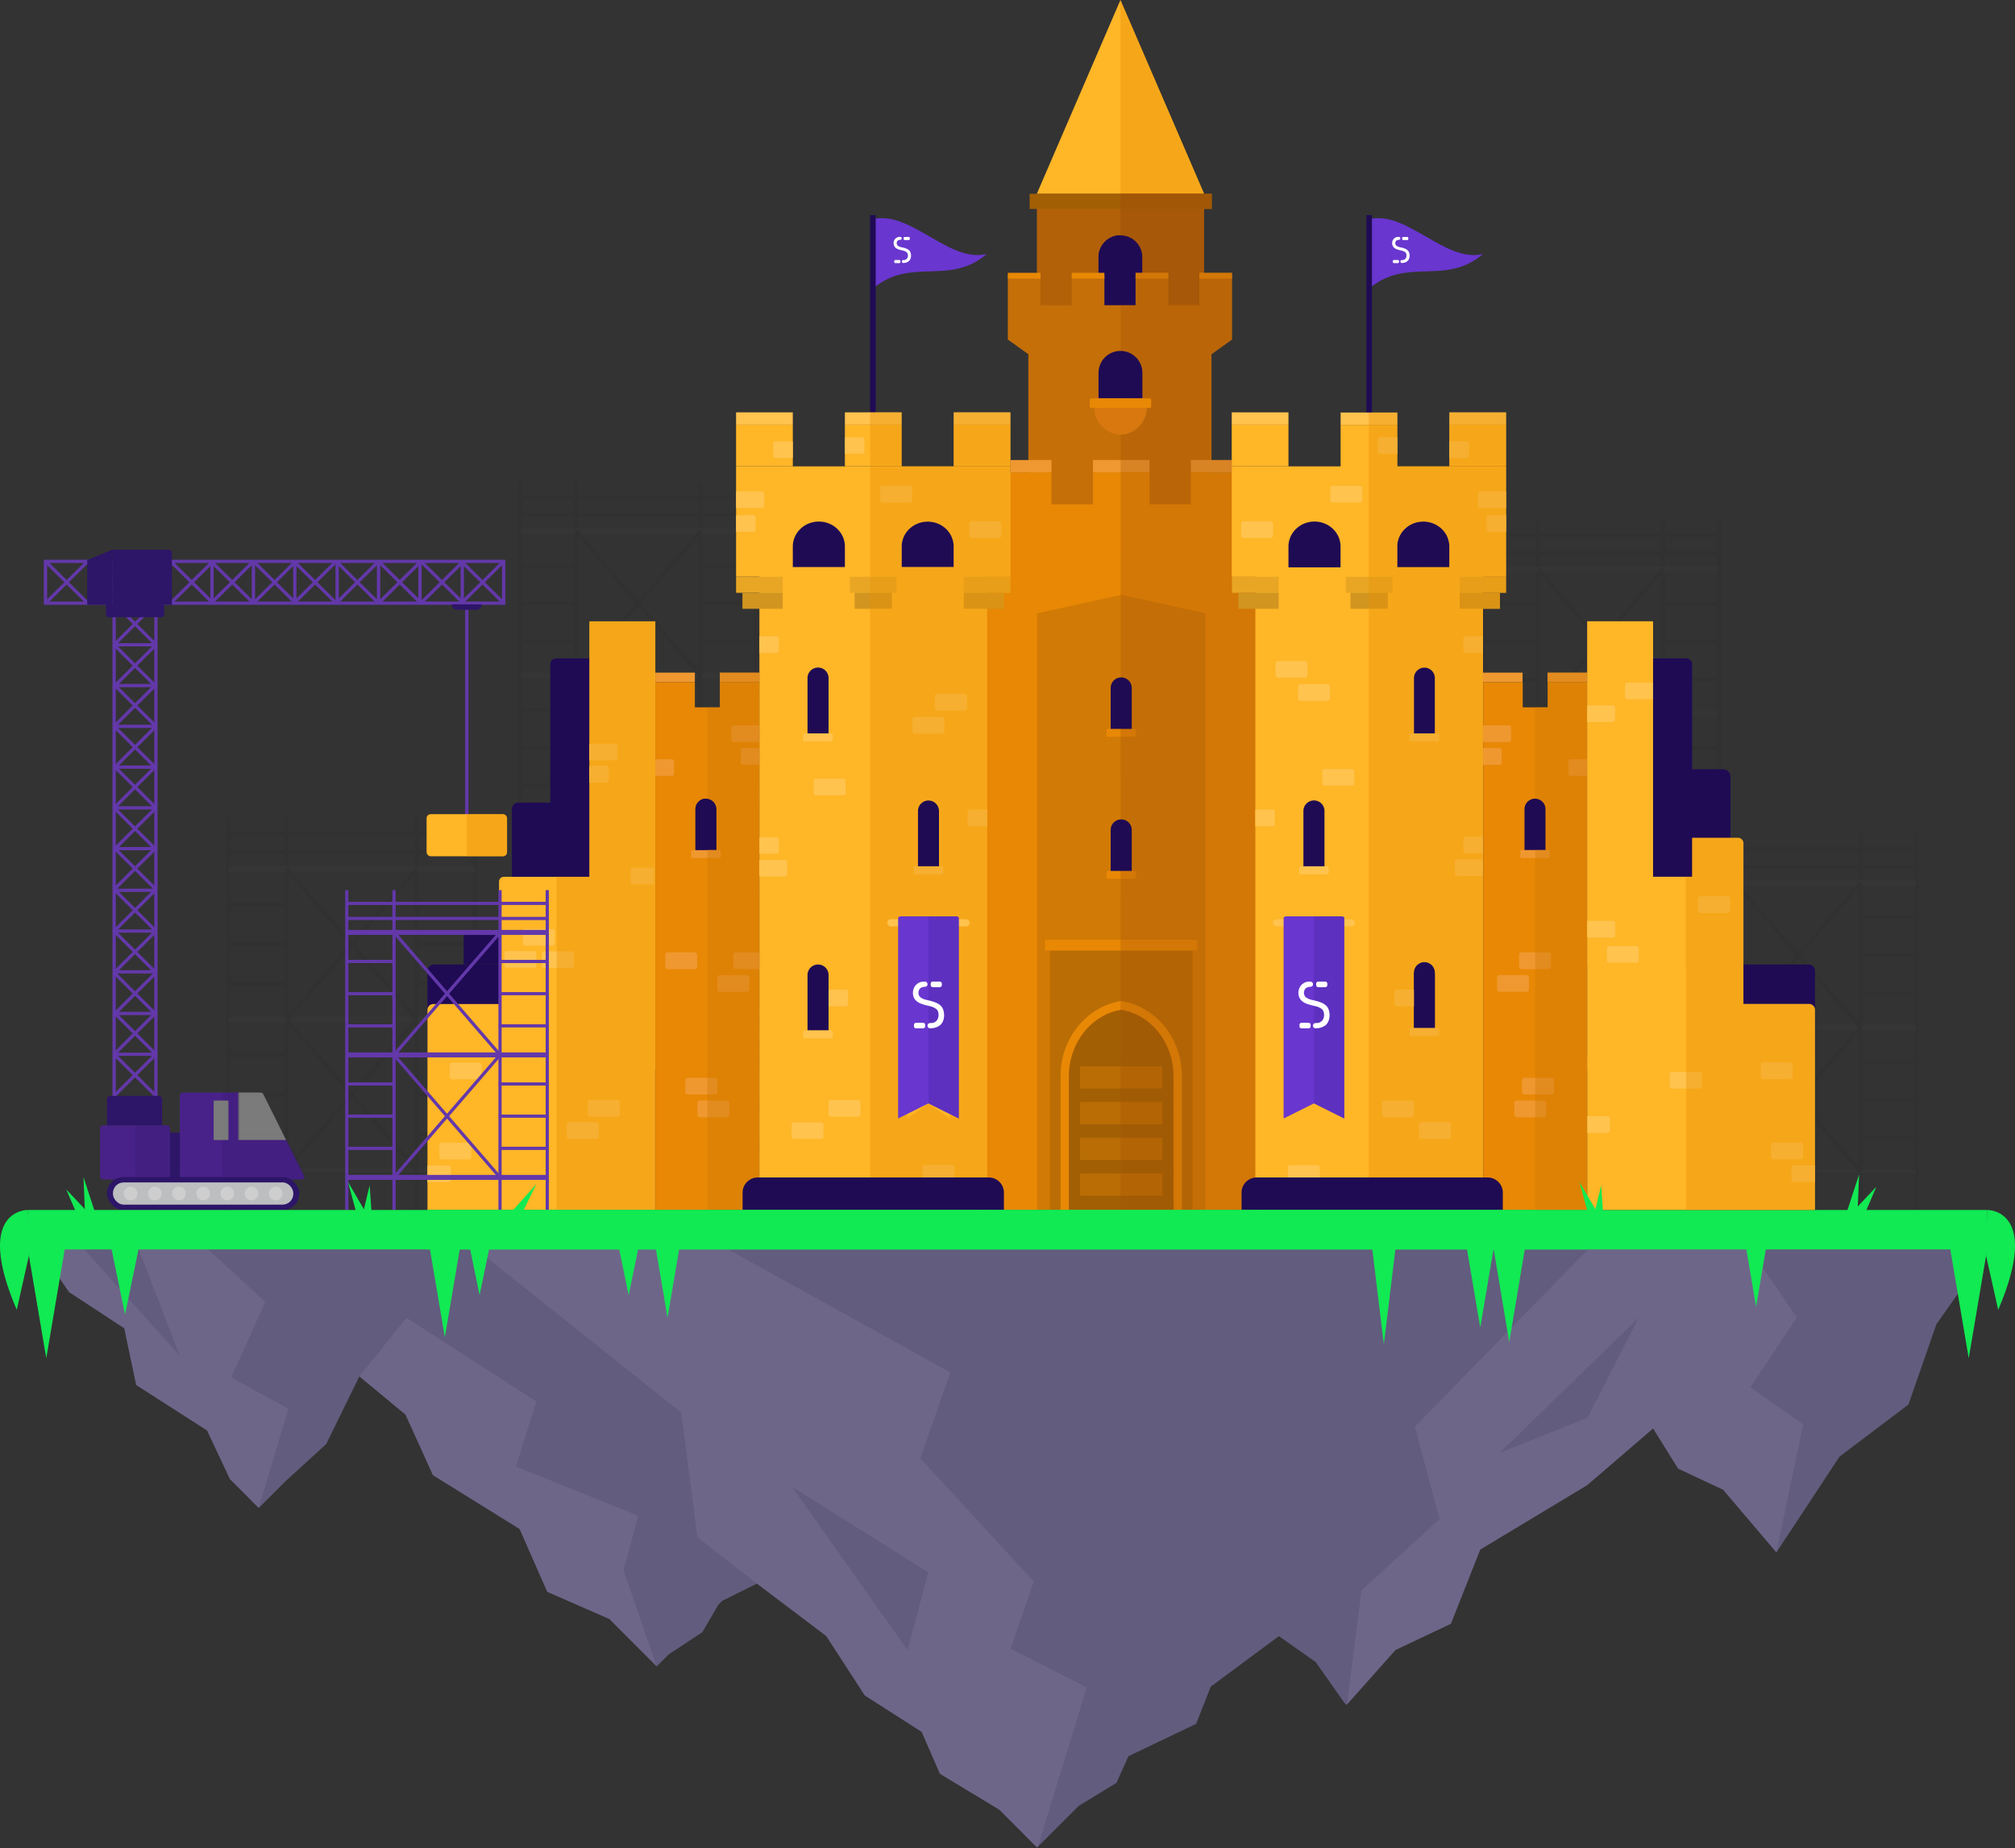<svg xmlns="http://www.w3.org/2000/svg" viewBox="0 0 1802.79 1653.53"><rect x="0" y="0" width="1802.79" height="1653.53" fill="#333333" stroke="none"/><defs><style>.cls-1{fill:#6e6689;}.cls-2{fill:#353354;}.cls-2,.cls-43{opacity:0.2;}.cls-3{fill:#b26100;}.cls-4{fill:#dd9a3a;}.cls-5{fill:#ffb627;}.cls-6{fill:#ea9206;}.cls-42,.cls-6{opacity:0.4;}.cls-7{fill:#b26109;}.cls-8{fill:#1f0b54;}.cls-23,.cls-9{fill:#a05307;}.cls-9{opacity:0.6;}.cls-10{fill:#a35f04;}.cls-11{fill:#11ea53;}.cls-12{opacity:0.15;}.cls-13,.cls-14,.cls-17,.cls-18,.cls-31,.cls-36,.cls-37{fill:none;}.cls-13,.cls-14,.cls-16,.cls-17,.cls-18,.cls-19{stroke:#252525;}.cls-13,.cls-14,.cls-16,.cls-17,.cls-18,.cls-19,.cls-31,.cls-36,.cls-37{stroke-miterlimit:10;}.cls-13{stroke-width:4.23px;}.cls-14{stroke-width:3.52px;}.cls-15,.cls-16,.cls-19{fill:#414141;}.cls-17{stroke-width:4.06px;}.cls-18{stroke-width:3.37px;}.cls-19{stroke-width:0.96px;}.cls-20{fill:#6936cf;}.cls-21{fill:#e88805;}.cls-22{fill:#c46f08;}.cls-23{opacity:0.3;}.cls-24,.cls-42{fill:#d17a05;}.cls-25{fill:#ffc34e;}.cls-26{fill:#ef9830;}.cls-27{fill:#e8a624;}.cls-28{fill:#d19520;}.cls-29{fill:#ba6d04;}.cls-30{fill:#d8780f;}.cls-31,.cls-36,.cls-37{stroke:#6338aa;}.cls-31{stroke-width:2.86px;}.cls-32{fill:#6338aa;}.cls-33{fill:#fff;}.cls-34,.cls-43{fill:#2d1568;}.cls-35{fill:#482289;}.cls-36{stroke-width:2.93px;}.cls-37{stroke-width:3px;}.cls-38{fill:#bcbec0;}.cls-39{fill:#cecece;}.cls-40{fill:#ccc;opacity:0.47;}.cls-41{fill:#522bb2;opacity:0.5;}</style></defs><title>Asset 23</title><g id="Layer_2" data-name="Layer 2"><g id="Layer_4" data-name="Layer 4"><polygon class="cls-1" points="1784.78 1110.85 1732.42 1184.87 1707.45 1256.7 1645.79 1303.29 1589.28 1389.02 1541.6 1332.92 1501.39 1314.11 1479 1278.17 1419.96 1328.94 1413.95 1110.85 1784.78 1110.85"/><polygon class="cls-1" points="1419.96 1089.7 1419.96 1328.93 1324.36 1386.5 1298.13 1452.9 1248.53 1476.36 1206.52 1523.58 1204.63 1525.48 1202.99 1523.84 1177.23 1487.18 1144.19 1463.93 1083.22 1509.15 1070.16 1542.44 1009.65 1571.33 998.79 1595.31 965.18 1615.81 927.85 1653.13 894.05 1619.24 840.93 1587.14 824.59 1549.6 773.71 1517.04 739.45 1464.27 738.59 1463.4 677.17 1416.96 646.33 1432.22 642.62 1435.92 628.33 1460.42 598.32 1480.22 587.5 1491.04 545.19 1448.63 489.63 1424.33 464.88 1368.12 387.32 1319.93 362.78 1265.77 321.5 1231.56 321.5 1231.56 291.77 1292.13 255.63 1325.12 233.85 1346.9 231.48 1349.28 205.71 1323.45 185.23 1279.93 121.83 1239.27 111.15 1188.52 61.78 1156.12 21.39 1097.13 14.14 1086.54 1314.26 1086.54 1314.03 1086.77 1419.96 1089.7"/><polygon class="cls-2" points="1314.65 1086.94 1314.42 1087.16 1420.35 1118.32 1265.88 1276.57 1287.96 1359.25 1218.13 1422.92 1205.02 1525.87 1203.38 1524.23 1177.62 1487.58 1144.58 1464.33 1083.61 1509.55 1070.55 1542.84 1010.04 1571.73 999.19 1595.7 965.57 1616.19 928.25 1653.53 972.31 1509.82 904.24 1475.21 924.9 1415.11 823.38 1304.79 850.26 1228.09 595.61 1086.94 907.31 1086.94 962.66 1086.94 1217.88 1086.94 1314.65 1086.94"/><polygon class="cls-2" points="677.17 1416.97 646.33 1432.22 642.62 1435.92 628.33 1460.42 598.32 1480.22 587.5 1491.05 557.86 1404.97 571.04 1356.28 461.61 1312.16 479.85 1254 363.69 1179.12 321.5 1231.55 321.5 1231.56 291.76 1292.13 255.63 1325.12 233.85 1346.9 231.47 1349.27 257.98 1260.46 206.88 1232.55 237.34 1164.96 152.13 1086.54 202.19 1095.43 322.18 1096.31 332.6 1086.54 335.94 1096.29 400.13 1097.05 609.51 1263.95 623.97 1375.54 677.17 1416.97"/><polygon class="cls-2" points="811.92 1476.44 708.58 1330.25 830.53 1406.9 811.92 1476.44"/><polygon class="cls-3" points="1152.77 1103.71 1149.77 1109.96 1143.99 1110.62 1152.77 1103.71"/><path class="cls-4" d="M185.23,1230"/><path class="cls-4" d="M157,1210.63"/><polyline class="cls-2" points="63.88 1105.12 160.92 1213.13 118.14 1102.39"/><path class="cls-2" d="M1466.23,1178.78c0,.24-124.5,121.16-124.5,121.16l78.62-31.41Z"/><polygon class="cls-2" points="1784.78 1110.85 1732.42 1184.87 1707.45 1256.7 1645.79 1303.29 1589.28 1389.02 1613.3 1274.55 1566.04 1241.24 1607.65 1178.78 1560.93 1110.85 1784.78 1110.85"/><polygon class="cls-5" points="1077.35 173.57 927.55 173.57 1002.45 0 1077.21 173.14 1077.35 173.57"/><polygon class="cls-6" points="1077.21 173.14 1002.45 173.14 1002.45 0 1077.21 173.14"/><rect class="cls-7" x="927.7" y="173.42" width="149.52" height="103.32"/><path class="cls-8" d="M1002.46,210.51h0a19.63,19.63,0,0,1,19.63,19.63v43.38a.74.74,0,0,1-.74.74H983.56a.74.74,0,0,1-.74-.74V230.14A19.63,19.63,0,0,1,1002.46,210.51Z"/><path class="cls-8" d="M1022.09,273.17v.35a.73.73,0,0,1-.73.73h-37.8a.73.73,0,0,1-.73-.73V230.14a19.63,19.63,0,0,1,19.62-19.63v62.66Z"/><path class="cls-9" d="M1084.11,173.42v13.52h-6.89v86.23h-55.13v-43a19.63,19.63,0,0,0-19.63-19.63h0V173.42Z"/><rect class="cls-10" x="921.21" y="173.42" width="162.9" height="13.52"/><rect class="cls-9" x="1002.45" y="173.42" width="81.66" height="13.52"/><path class="cls-11" d="M24.92,1082.64S-23.82,1081.43,15,1172l10.85-48.43Z"/><polygon class="cls-11" points="41.4 1102.39 24.77 1117.04 41.4 1215.35 58.03 1117.04 41.4 1102.39"/><polygon class="cls-11" points="398 1105.12 384.54 1116.98 398 1196.58 411.47 1116.98 398 1105.12"/><polygon class="cls-11" points="597.24 1105.12 586.34 1114.71 597.24 1179.12 608.13 1114.71 597.24 1105.12"/><polygon class="cls-11" points="111.88 1107.02 99.46 1116 111.88 1176.27 124.3 1116 111.88 1107.02"/><polygon class="cls-11" points="429.09 1110.85 420.47 1117.08 429.09 1158.89 437.7 1117.08 429.09 1110.85"/><polygon class="cls-11" points="562.46 1110.85 553.84 1117.08 562.46 1158.89 571.07 1117.08 562.46 1110.85"/><g class="cls-12"><line class="cls-13" x1="204.44" y1="731.03" x2="204.44" y2="1082.64"/><line class="cls-13" x1="256.37" y1="731.03" x2="256.37" y2="1082.64"/><line class="cls-13" x1="372.88" y1="731.03" x2="372.88" y2="1082.64"/><line class="cls-13" x1="424.81" y1="731.03" x2="424.81" y2="1082.64"/><line class="cls-14" x1="256.37" y1="809.45" x2="204.44" y2="809.45"/><path class="cls-14" d="M256.37,809.45"/><path class="cls-14" d="M372.32,809.45"/><line class="cls-14" x1="424.81" y1="809.45" x2="372.32" y2="809.45"/><line class="cls-14" x1="257.98" y1="880.23" x2="204.44" y2="880.23"/><line class="cls-14" x1="424.81" y1="880.23" x2="371.44" y2="880.23"/><line class="cls-14" x1="256.37" y1="844.84" x2="204.44" y2="844.84"/><path class="cls-14" d="M256.37,844.84"/><line class="cls-14" x1="424.81" y1="844.84" x2="372.32" y2="844.84"/><line class="cls-14" x1="257.39" y1="944.11" x2="204.44" y2="944.11"/><path class="cls-14" d="M257.39,944.11"/><path class="cls-14" d="M371.45,944.11"/><line class="cls-14" x1="424.81" y1="944.11" x2="371.45" y2="944.11"/><line class="cls-14" x1="257.98" y1="1014.9" x2="204.44" y2="1014.9"/><path class="cls-14" d="M258,1014.9"/><path class="cls-14" d="M372,1014.9"/><line class="cls-14" x1="424.81" y1="1014.9" x2="372.02" y2="1014.9"/><line class="cls-14" x1="257.39" y1="979.5" x2="204.44" y2="979.5"/><path class="cls-14" d="M257.39,979.5"/><path class="cls-14" d="M371.45,979.5"/><line class="cls-14" x1="424.81" y1="979.5" x2="371.45" y2="979.5"/><line class="cls-14" x1="424.81" y1="745.6" x2="204.44" y2="745.6"/><line class="cls-14" x1="424.81" y1="762.31" x2="204.44" y2="762.31"/><rect class="cls-15" x="204.44" y="774.77" width="220.36" height="5.48"/><rect class="cls-15" x="204.44" y="909.43" width="220.36" height="5.48"/><rect class="cls-16" x="204.44" y="1044.09" width="220.36" height="5.48"/><line class="cls-14" x1="256.37" y1="777.51" x2="372.88" y2="912.17"/><path class="cls-14" d="M372.88,912.17"/><path class="cls-14" d="M204.44,844.84"/><line class="cls-14" x1="372.88" y1="777.51" x2="256.37" y2="912.17"/><line class="cls-14" x1="256.37" y1="912.17" x2="372.88" y2="1046.83"/><line class="cls-14" x1="372.88" y1="912.17" x2="256.37" y2="1046.83"/></g><g class="cls-12"><line class="cls-17" x1="465.46" y1="430.9" x2="465.46" y2="767.82"/><line class="cls-17" x1="515.22" y1="430.9" x2="515.22" y2="767.82"/><line class="cls-17" x1="626.86" y1="430.9" x2="626.86" y2="767.82"/><line class="cls-17" x1="676.62" y1="430.9" x2="676.62" y2="767.82"/><line class="cls-18" x1="515.22" y1="506.04" x2="465.46" y2="506.04"/><path class="cls-18" d="M515.22,506"/><path class="cls-18" d="M626.32,506"/><line class="cls-18" x1="676.62" y1="506.04" x2="626.32" y2="506.04"/><line class="cls-18" x1="516.76" y1="573.87" x2="465.46" y2="573.87"/><line class="cls-18" x1="676.62" y1="573.87" x2="625.48" y2="573.87"/><line class="cls-18" x1="515.22" y1="539.96" x2="465.46" y2="539.96"/><path class="cls-18" d="M515.22,540"/><line class="cls-18" x1="676.62" y1="539.96" x2="626.32" y2="539.96"/><line class="cls-18" x1="516.2" y1="635.08" x2="465.46" y2="635.08"/><path class="cls-18" d="M516.2,635.08"/><path class="cls-18" d="M625.49,635.08"/><line class="cls-18" x1="676.62" y1="635.08" x2="625.49" y2="635.08"/><line class="cls-18" x1="516.76" y1="702.91" x2="465.46" y2="702.91"/><path class="cls-18" d="M516.76,702.91"/><path class="cls-18" d="M626,702.91"/><line class="cls-18" x1="676.62" y1="702.91" x2="626.03" y2="702.91"/><line class="cls-18" x1="516.2" y1="668.99" x2="465.46" y2="668.99"/><path class="cls-18" d="M516.2,669"/><path class="cls-18" d="M625.49,669"/><line class="cls-18" x1="676.62" y1="668.99" x2="625.49" y2="668.99"/><line class="cls-18" x1="676.62" y1="444.86" x2="465.46" y2="444.86"/><line class="cls-18" x1="676.62" y1="460.88" x2="465.46" y2="460.88"/><rect class="cls-15" x="465.46" y="472.81" width="211.16" height="5.25"/><rect class="cls-15" x="465.46" y="601.85" width="211.16" height="5.25"/><rect class="cls-19" x="465.46" y="730.89" width="211.16" height="5.25"/><line class="cls-18" x1="515.22" y1="475.44" x2="626.86" y2="604.48"/><path class="cls-18" d="M626.86,604.48"/><path class="cls-18" d="M465.46,540"/><line class="cls-18" x1="626.86" y1="475.44" x2="515.22" y2="604.48"/><line class="cls-18" x1="515.22" y1="604.48" x2="626.86" y2="733.51"/><line class="cls-18" x1="626.86" y1="604.48" x2="515.22" y2="733.51"/></g><g class="cls-12"><line class="cls-17" x1="1326.36" y1="465.1" x2="1326.36" y2="802.03"/><line class="cls-17" x1="1376.12" y1="465.1" x2="1376.12" y2="802.03"/><line class="cls-17" x1="1487.76" y1="465.1" x2="1487.76" y2="802.03"/><line class="cls-17" x1="1537.52" y1="465.1" x2="1537.52" y2="802.03"/><line class="cls-18" x1="1376.12" y1="540.25" x2="1326.36" y2="540.25"/><path class="cls-18" d="M1376.12,540.25"/><path class="cls-18" d="M1487.22,540.25"/><line class="cls-18" x1="1537.52" y1="540.25" x2="1487.22" y2="540.25"/><line class="cls-18" x1="1377.66" y1="608.08" x2="1326.36" y2="608.08"/><line class="cls-18" x1="1537.52" y1="608.08" x2="1486.39" y2="608.08"/><line class="cls-18" x1="1376.12" y1="574.16" x2="1326.36" y2="574.16"/><path class="cls-18" d="M1376.12,574.16"/><line class="cls-18" x1="1537.52" y1="574.16" x2="1487.22" y2="574.16"/><line class="cls-18" x1="1377.1" y1="669.28" x2="1326.36" y2="669.28"/><path class="cls-18" d="M1377.1,669.28"/><path class="cls-18" d="M1486.39,669.28"/><line class="cls-18" x1="1537.52" y1="669.28" x2="1486.39" y2="669.28"/><line class="cls-18" x1="1377.66" y1="737.11" x2="1326.36" y2="737.11"/><path class="cls-18" d="M1377.66,737.11"/><path class="cls-18" d="M1486.93,737.11"/><line class="cls-18" x1="1537.52" y1="737.11" x2="1486.93" y2="737.11"/><line class="cls-18" x1="1377.1" y1="703.2" x2="1326.36" y2="703.2"/><path class="cls-18" d="M1377.1,703.2"/><path class="cls-18" d="M1486.39,703.2"/><line class="cls-18" x1="1537.52" y1="703.2" x2="1486.39" y2="703.2"/><line class="cls-18" x1="1537.52" y1="479.06" x2="1326.36" y2="479.06"/><line class="cls-18" x1="1537.52" y1="495.08" x2="1326.36" y2="495.08"/><rect class="cls-15" x="1326.36" y="507.02" width="211.16" height="5.25"/><rect class="cls-15" x="1326.36" y="636.05" width="211.16" height="5.25"/><rect class="cls-19" x="1326.36" y="765.09" width="211.16" height="5.25"/><line class="cls-18" x1="1376.12" y1="509.64" x2="1487.76" y2="638.68"/><path class="cls-18" d="M1487.76,638.68"/><path class="cls-18" d="M1326.36,574.16"/><line class="cls-18" x1="1487.76" y1="509.64" x2="1376.12" y2="638.68"/><line class="cls-18" x1="1376.12" y1="638.68" x2="1487.76" y2="767.72"/><line class="cls-18" x1="1487.76" y1="638.68" x2="1376.12" y2="767.72"/></g><g class="cls-12"><line class="cls-17" x1="1503.23" y1="745.71" x2="1503.23" y2="1082.64"/><line class="cls-17" x1="1552.99" y1="745.71" x2="1552.99" y2="1082.64"/><line class="cls-17" x1="1664.62" y1="745.71" x2="1664.62" y2="1082.64"/><line class="cls-17" x1="1714.38" y1="745.71" x2="1714.38" y2="1082.64"/><line class="cls-18" x1="1552.99" y1="820.86" x2="1503.23" y2="820.86"/><path class="cls-18" d="M1553,820.86"/><path class="cls-18" d="M1664.09,820.86"/><line class="cls-18" x1="1714.38" y1="820.86" x2="1664.09" y2="820.86"/><line class="cls-18" x1="1554.52" y1="888.69" x2="1503.23" y2="888.69"/><line class="cls-18" x1="1714.38" y1="888.69" x2="1663.25" y2="888.69"/><line class="cls-18" x1="1552.99" y1="854.77" x2="1503.23" y2="854.77"/><path class="cls-18" d="M1553,854.77"/><line class="cls-18" x1="1714.38" y1="854.77" x2="1664.09" y2="854.77"/><line class="cls-18" x1="1553.96" y1="949.89" x2="1503.23" y2="949.89"/><path class="cls-18" d="M1554,949.89"/><path class="cls-18" d="M1663.25,949.89"/><line class="cls-18" x1="1714.38" y1="949.89" x2="1663.25" y2="949.89"/><line class="cls-18" x1="1554.52" y1="1017.72" x2="1503.23" y2="1017.72"/><path class="cls-18" d="M1554.52,1017.72"/><path class="cls-18" d="M1663.8,1017.72"/><line class="cls-18" x1="1714.38" y1="1017.72" x2="1663.8" y2="1017.72"/><line class="cls-18" x1="1553.96" y1="983.81" x2="1503.23" y2="983.81"/><path class="cls-18" d="M1554,983.81"/><path class="cls-18" d="M1663.25,983.81"/><line class="cls-18" x1="1714.38" y1="983.81" x2="1663.25" y2="983.81"/><line class="cls-18" x1="1714.38" y1="759.67" x2="1503.23" y2="759.67"/><line class="cls-18" x1="1714.38" y1="775.69" x2="1503.23" y2="775.69"/><rect class="cls-15" x="1503.23" y="787.63" width="211.16" height="5.25"/><rect class="cls-15" x="1503.23" y="916.66" width="211.16" height="5.25"/><rect class="cls-19" x="1503.23" y="1045.7" width="211.16" height="5.25"/><line class="cls-18" x1="1552.99" y1="790.26" x2="1664.62" y2="919.29"/><path class="cls-18" d="M1664.62,919.29"/><path class="cls-18" d="M1503.23,854.77"/><line class="cls-18" x1="1664.62" y1="790.26" x2="1552.99" y2="919.29"/><line class="cls-18" x1="1552.99" y1="919.29" x2="1664.62" y2="1048.33"/><line class="cls-18" x1="1664.62" y1="919.29" x2="1552.99" y2="1048.33"/></g><path class="cls-8" d="M388.19,863h198a0,0,0,0,1,0,0v82.42a0,0,0,0,1,0,0H382.44a0,0,0,0,1,0,0V868.75A5.75,5.75,0,0,1,388.19,863Z"/><path class="cls-8" d="M420.57,833.56H498a0,0,0,0,1,0,0V863a0,0,0,0,1,0,0H414.82a0,0,0,0,1,0,0V839.32A5.75,5.75,0,0,1,420.57,833.56Z"/><path class="cls-8" d="M463.78,718.14h88.06a0,0,0,0,1,0,0v98.25a0,0,0,0,1,0,0H458a0,0,0,0,1,0,0V723.89A5.75,5.75,0,0,1,463.78,718.14Z"/><path class="cls-8" d="M497.45,589.12h59.21a0,0,0,0,1,0,0V728.5a0,0,0,0,1,0,0H492.34a0,0,0,0,1,0,0V594.24A5.11,5.11,0,0,1,497.45,589.12Z"/><path class="cls-20" d="M1224.77,196.15q0,15.56,0,31.11t0,31.11c34-29,68.05-2.07,102.08-31.11C1292.82,235.56,1258.79,187.85,1224.77,196.15Z"/><rect class="cls-8" x="1222.46" y="192.47" width="5" height="239.67"/><path class="cls-20" d="M780.77,196.15q0,15.56,0,31.11t0,31.11c34-29,68.05-2.07,102.08-31.11C848.82,235.56,814.8,187.85,780.77,196.15Z"/><rect class="cls-8" x="778.46" y="192.47" width="5" height="243.64"/><polygon class="cls-21" points="679.43 610.34 679.43 1082.64 586.3 1082.64 586.3 610.34 621.69 610.34 621.69 632.9 644.04 632.9 644.04 610.34 679.43 610.34"/><path class="cls-5" d="M586.3,555.95V956.9h-.15v125.74H382.44v-179a5.27,5.27,0,0,1,5.27-5.28h58.76V788.91a4.38,4.38,0,0,1,4.38-4.38h76.47V556.73a.78.78,0,0,1,.78-.78Z"/><polygon class="cls-22" points="1102.24 246.68 1102.24 303.81 1083.88 316.96 1083.88 494.88 920.04 494.88 920.04 316.96 901.68 303.81 901.68 246.68 930.9 246.68 930.9 273.12 958.87 273.12 958.87 246.68 988.09 246.68 988.09 273.12 1015.98 273.12 1015.98 246.68 1045.2 246.68 1045.2 273.12 1073.02 273.12 1073.02 246.68 1102.24 246.68"/><rect class="cls-21" x="1073.02" y="244.1" width="29.22" height="5.15"/><rect class="cls-21" x="1015.98" y="244.1" width="29.22" height="5.15"/><polygon class="cls-23" points="1102.24 244.1 1102.24 303.81 1083.88 316.96 1083.88 460.31 1002.66 460.31 1002.66 273.12 1015.98 273.12 1015.98 244.1 1045.2 244.1 1045.2 273.12 1073.02 273.12 1073.02 244.1 1102.24 244.1"/><polygon class="cls-21" points="1132.88 451.32 1132.88 1082.64 872.04 1082.64 872.04 451.32 890.18 451.32 890.18 422.63 940.74 422.63 940.74 451.32 977.85 451.32 977.85 422.63 1028.41 422.63 1028.41 451.32 1065.52 451.32 1065.52 422.63 1116.08 422.63 1116.08 451.32 1132.88 451.32"/><polygon class="cls-24" points="1078.33 1082.64 927.94 1082.64 927.94 548.82 1003.13 532.22 1078.33 548.82 1078.33 1082.64"/><rect class="cls-5" x="679.43" y="454.46" width="203.71" height="628.18"/><rect class="cls-5" x="658.56" y="379.95" width="50.76" height="37.33"/><rect class="cls-25" x="658.56" y="368.95" width="50.76" height="11"/><rect class="cls-25" x="755.91" y="368.95" width="50.76" height="11"/><rect class="cls-25" x="853.26" y="368.95" width="50.76" height="11"/><rect class="cls-26" x="904.02" y="411.62" width="36.72" height="11"/><rect class="cls-26" x="977.85" y="411.62" width="50.56" height="11"/><rect class="cls-26" x="1065.52" y="411.62" width="36.72" height="11"/><rect class="cls-5" x="755.91" y="379.95" width="50.76" height="37.33"/><rect class="cls-5" x="853.26" y="379.95" width="50.76" height="37.33"/><rect class="cls-8" x="679.43" y="466.09" width="203.72" height="41.28"/><path class="cls-5" d="M904,417.29v98.84H853.26V489a21.84,21.84,0,0,0-6.82-15.79A23.75,23.75,0,0,0,830,466.71c-12.86,0-23.29,10-23.29,22.33v27.09H755.91V489c0-12.33-10.43-22.33-23.3-22.33s-23.29,10-23.29,22.33v27.09H658.56V417.29Z"/><rect class="cls-27" x="760.41" y="516.13" width="41.75" height="14.3"/><rect class="cls-27" x="862.27" y="516.13" width="41.75" height="14.3"/><rect class="cls-28" x="862.27" y="530.43" width="36.06" height="14.29"/><rect class="cls-29" x="939.35" y="850.49" width="127.56" height="232.14"/><path class="cls-21" d="M1057.43,1082.64H948.83V963c0-33.76,23.11-62.41,54.3-67.34h0c31.19,4.93,54.3,33.59,54.3,67.34Z"/><path class="cls-10" d="M1050,1082.64H956.29V963.16c0-29.89,19.93-55.26,46.84-59.62h0c26.91,4.36,46.84,29.74,46.84,59.62Z"/><rect class="cls-21" x="934.91" y="840.8" width="136.39" height="9.69"/><rect class="cls-27" x="658.56" y="516.13" width="41.75" height="14.3"/><rect class="cls-28" x="664.24" y="530.43" width="36.06" height="14.3"/><path class="cls-5" d="M1123.11,454.46v628.18h203.72V454.46Zm127,52.91V489c0-12.33,10.43-22.33,23.29-22.33a23.77,23.77,0,0,1,16.48,6.54,21.84,21.84,0,0,1,6.82,15.79v18.33Z"/><rect class="cls-25" x="1102.01" y="368.95" width="50.76" height="11"/><rect class="cls-25" x="1199.42" y="369.12" width="50.76" height="11"/><rect class="cls-21" x="989.93" y="779.24" width="26.41" height="7.08" rx="1" ry="1"/><rect class="cls-25" x="1296.71" y="368.95" width="50.76" height="11"/><path class="cls-8" d="M1326.83,466.1v41.27h-30.12V489a21.84,21.84,0,0,0-6.82-15.79,23.77,23.77,0,0,0-16.48-6.54c-12.86,0-23.29,10-23.29,22.33v18.33h-127V466.1Z"/><rect class="cls-21" x="989.93" y="652.19" width="26.41" height="7.08" rx="1" ry="1"/><rect class="cls-29" x="966.32" y="1049.98" width="73.62" height="19.88"/><rect class="cls-29" x="966.32" y="1018.03" width="73.62" height="19.88"/><rect class="cls-29" x="966.28" y="986.03" width="73.62" height="19.88"/><rect class="cls-29" x="966.28" y="954.08" width="73.62" height="19.88"/><path class="cls-8" d="M1326.83,466.1v41.27h-30.12V489a21.84,21.84,0,0,0-6.82-15.79,23.77,23.77,0,0,0-16.48-6.54c-12.86,0-23.29,10-23.29,22.33v18.33h-127V466.1Z"/><path class="cls-8" d="M1326.83,466.1v41.27h-30.12V489a21.84,21.84,0,0,0-6.82-15.79,23.77,23.77,0,0,0-16.48-6.54c-12.86,0-23.29,10-23.29,22.33v18.33h-127V466.1Z"/><polygon class="cls-23" points="1123.11 451.32 1123.11 1082.64 1002.46 1082.64 1002.66 411.62 1028.41 411.62 1028.41 451.32 1065.52 451.32 1065.52 411.62 1116.08 411.62 1116.08 451.32 1123.11 451.32"/><path class="cls-8" d="M1326.83,466.1v41.27h-30.12V489a21.84,21.84,0,0,0-6.82-15.79,23.77,23.77,0,0,0-16.48-6.54c-12.86,0-23.29,10-23.29,22.33v18.33h-127V466.1Z"/><rect class="cls-8" x="1125.6" y="466.09" width="203.72" height="41.28"/><rect class="cls-5" x="1102.01" y="379.95" width="50.76" height="37.33"/><rect class="cls-5" x="1296.71" y="379.96" width="50.76" height="37.33"/><path class="cls-5" d="M1347.47,417.29v98.84h-50.76V489a21.84,21.84,0,0,0-6.82-15.79,23.77,23.77,0,0,0-16.48-6.54c-12.86,0-23.29,10-23.29,22.33v27.09h-50.76V489c0-12.33-10.43-22.33-23.3-22.33s-23.29,10-23.29,22.33v27.09H1102V417.29h97.42V380.13h50.76v37.16Z"/><rect class="cls-27" x="1204.1" y="516.13" width="41.75" height="14.3"/><rect class="cls-28" x="1208.31" y="530.43" width="33.34" height="14.3"/><rect class="cls-28" x="764.62" y="530.43" width="33.34" height="14.3"/><rect class="cls-27" x="1305.96" y="516.13" width="41.51" height="14.3"/><rect class="cls-28" x="1305.96" y="530.43" width="36.06" height="14.3"/><path class="cls-30" d="M1026.05,365c0,12-10.56,23.92-23.59,23.92S978.87,377,978.87,365"/><rect class="cls-27" x="1102.24" y="516.13" width="41.75" height="14.3"/><rect class="cls-28" x="1107.93" y="530.43" width="36.06" height="14.3"/><path class="cls-8" d="M1002.46,314h0a19.63,19.63,0,0,1,19.63,19.63v22.78a0,0,0,0,1,0,0H982.83a0,0,0,0,1,0,0V333.67A19.63,19.63,0,0,1,1002.46,314Z"/><rect class="cls-21" x="975" y="356.44" width="54.93" height="8.58" rx="1.32" ry="1.32"/><rect class="cls-26" x="644.04" y="601.85" width="35.39" height="8.49"/><rect class="cls-26" x="586.3" y="601.85" width="35.39" height="8.49"/><path class="cls-25" d="M552.4,984.24H528a2.11,2.11,0,0,0-2.11,2.11v10.71a2.11,2.11,0,0,0,2.11,2.11H552.4a2.11,2.11,0,0,0,2.11-2.11V986.34A2.11,2.11,0,0,0,552.4,984.24Z"/><path class="cls-25" d="M419.53,1022.46H395.17a2.11,2.11,0,0,0-2.11,2.11v10.71a2.11,2.11,0,0,0,2.11,2.11h24.37a2.11,2.11,0,0,0,2.11-2.11v-10.71A2.11,2.11,0,0,0,419.53,1022.46Z"/><path class="cls-25" d="M428.83,950.78H404.46a2.11,2.11,0,0,0-2.11,2.11v10.71a2.11,2.11,0,0,0,2.11,2.11h24.37a2.11,2.11,0,0,0,2.11-2.11V952.88A2.11,2.11,0,0,0,428.83,950.78Z"/><path class="cls-25" d="M533.56,1004.12H509.19a2.11,2.11,0,0,0-2.11,2.11v10.71a2.11,2.11,0,0,0,2.11,2.11h24.37a2.11,2.11,0,0,0,2.11-2.11v-10.71A2.11,2.11,0,0,0,533.56,1004.12Z"/><path class="cls-25" d="M494.38,831.14H470a2.11,2.11,0,0,0-2.11,2.11V844a2.11,2.11,0,0,0,2.11,2.11h24.37a2.11,2.11,0,0,0,2.11-2.11V833.25A2.11,2.11,0,0,0,494.38,831.14Z"/><path class="cls-25" d="M511.4,851.22H487a2.11,2.11,0,0,0-2.11,2.11V864a2.11,2.11,0,0,0,2.11,2.11H511.4a2.11,2.11,0,0,0,2.11-2.11V853.33A2.11,2.11,0,0,0,511.4,851.22Z"/><path class="cls-25" d="M477.74,851H453.37a2.11,2.11,0,0,0-2.11,2.11v10.71a2.11,2.11,0,0,0,2.11,2.11h24.37a2.11,2.11,0,0,0,2.11-2.11V853.13A2.11,2.11,0,0,0,477.74,851Z"/><path class="cls-25" d="M384.54,1043h18.92a0,0,0,0,1,0,0v14.92a0,0,0,0,1,0,0H384.54a2.11,2.11,0,0,1-2.11-2.11v-10.71A2.11,2.11,0,0,1,384.54,1043Z" transform="translate(785.9 2100.82) rotate(180)"/><path class="cls-25" d="M566.33,776.38h18.92a0,0,0,0,1,0,0V791.3a0,0,0,0,1,0,0H566.33a2.11,2.11,0,0,1-2.11-2.11V778.49A2.11,2.11,0,0,1,566.33,776.38Z"/><line class="cls-31" x1="310.27" y1="796.46" x2="310.27" y2="1082.63"/><line class="cls-31" x1="352.54" y1="796.46" x2="352.54" y2="1082.63"/><line class="cls-31" x1="447.36" y1="796.46" x2="447.36" y2="1082.63"/><line class="cls-31" x1="489.63" y1="796.46" x2="489.63" y2="1082.63"/><line class="cls-31" x1="352.54" y1="860.29" x2="310.27" y2="860.29"/><path class="cls-31" d="M352.54,860.29"/><path class="cls-31" d="M446.91,860.29"/><line class="cls-31" x1="489.63" y1="860.29" x2="446.91" y2="860.29"/><line class="cls-31" x1="353.85" y1="917.9" x2="310.27" y2="917.9"/><line class="cls-31" x1="489.63" y1="917.9" x2="446.2" y2="917.9"/><line class="cls-31" x1="352.54" y1="889.09" x2="310.27" y2="889.09"/><path class="cls-31" d="M352.54,889.09"/><line class="cls-31" x1="489.63" y1="889.09" x2="446.91" y2="889.09"/><line class="cls-31" x1="353.37" y1="969.89" x2="310.27" y2="969.89"/><path class="cls-31" d="M353.37,969.89"/><path class="cls-31" d="M446.2,969.89"/><line class="cls-31" x1="489.63" y1="969.89" x2="446.2" y2="969.89"/><line class="cls-31" x1="353.85" y1="1027.5" x2="310.27" y2="1027.5"/><path class="cls-31" d="M353.85,1027.5"/><path class="cls-31" d="M446.66,1027.5"/><line class="cls-31" x1="489.63" y1="1027.5" x2="446.66" y2="1027.5"/><line class="cls-31" x1="353.37" y1="998.69" x2="310.27" y2="998.69"/><path class="cls-31" d="M353.37,998.69"/><path class="cls-31" d="M446.2,998.69"/><line class="cls-31" x1="489.63" y1="998.69" x2="446.2" y2="998.69"/><line class="cls-31" x1="489.63" y1="808.32" x2="310.27" y2="808.32"/><line class="cls-31" x1="489.8" y1="821.8" x2="310.45" y2="821.8"/><rect class="cls-32" x="310.27" y="832.06" width="179.35" height="4.46"/><rect class="cls-32" x="310.27" y="941.66" width="179.35" height="4.46"/><rect class="cls-32" x="310.27" y="1051.26" width="179.35" height="4.46"/><line class="cls-31" x1="352.54" y1="834.29" x2="447.36" y2="943.89"/><line class="cls-31" x1="447.36" y1="834.29" x2="352.54" y2="943.89"/><line class="cls-31" x1="447.36" y1="943.89" x2="352.54" y2="1053.49"/><line class="cls-31" x1="352.54" y1="943.89" x2="447.36" y2="1053.49"/><path class="cls-8" d="M731.89,597.31h0a9.42,9.42,0,0,1,9.42,9.42v49.55a0,0,0,0,1,0,0H722.47a0,0,0,0,1,0,0V606.73A9.42,9.42,0,0,1,731.89,597.31Z"/><path class="cls-8" d="M830.68,716.2h0a9.42,9.42,0,0,1,9.42,9.42v49.55a0,0,0,0,1,0,0H821.27a0,0,0,0,1,0,0V725.62A9.42,9.42,0,0,1,830.68,716.2Z"/><path class="cls-8" d="M731.89,863h0a9.42,9.42,0,0,1,9.42,9.42V922a0,0,0,0,1,0,0H722.47a0,0,0,0,1,0,0V872.41A9.42,9.42,0,0,1,731.89,863Z"/><path class="cls-8" d="M1274.37,597.31h0a9.42,9.42,0,0,1,9.42,9.42v49.55a0,0,0,0,1,0,0H1265a0,0,0,0,1,0,0V606.73a9.42,9.42,0,0,1,9.42-9.42Z"/><path class="cls-8" d="M1003.13,606.13h0a9.42,9.42,0,0,1,9.42,9.42v36.64a0,0,0,0,1,0,0H993.71a0,0,0,0,1,0,0V615.55A9.42,9.42,0,0,1,1003.13,606.13Z"/><path class="cls-8" d="M631.63,714.6h0A9.42,9.42,0,0,1,641,724v36.64a0,0,0,0,1,0,0H622.21a0,0,0,0,1,0,0V724A9.42,9.42,0,0,1,631.63,714.6Z"/><path class="cls-8" d="M632.87,714.69v46H622.21V724a9.42,9.42,0,0,1,9.42-9.42A8.41,8.41,0,0,1,632.87,714.69Z"/><path class="cls-8" d="M1003.13,733.18h0a9.42,9.42,0,0,1,9.42,9.42v36.64a0,0,0,0,1,0,0H993.71a0,0,0,0,1,0,0V742.6A9.42,9.42,0,0,1,1003.13,733.18Z"/><path class="cls-8" d="M1175.57,716.2h0a9.42,9.42,0,0,1,9.42,9.42v49.55a0,0,0,0,1,0,0h-18.84a0,0,0,0,1,0,0V725.62A9.42,9.42,0,0,1,1175.57,716.2Z"/><path class="cls-8" d="M1274.37,860.84h0a9.42,9.42,0,0,1,9.42,9.42v49.55a0,0,0,0,1,0,0H1265a0,0,0,0,1,0,0V870.26A9.42,9.42,0,0,1,1274.37,860.84Z"/><rect class="cls-25" x="1138.81" y="822.47" width="73.53" height="6.43" rx="3.11" ry="3.11"/><path class="cls-8" d="M1274.37,863h0a9.42,9.42,0,0,1,9.42,9.42V922a0,0,0,0,1,0,0H1265a0,0,0,0,1,0,0V872.41A9.42,9.42,0,0,1,1274.37,863Z"/><path class="cls-25" d="M1154.32,1042.4h24.37a2.11,2.11,0,0,1,2.11,2.11v10.71a2.11,2.11,0,0,1-2.11,2.11h-24.37a2.11,2.11,0,0,1-2.11-2.11V1044.5A2.11,2.11,0,0,1,1154.32,1042.4Z"/><polygon class="cls-21" points="1420.1 610.34 1420.1 1082.64 1326.97 1082.64 1326.97 610.34 1362.36 610.34 1362.36 632.9 1384.7 632.9 1384.7 610.34 1420.1 610.34"/><rect class="cls-26" x="1326.83" y="601.85" width="35.39" height="8.49" transform="translate(2689.05 1212.18) rotate(-180)"/><rect class="cls-26" x="1384.56" y="601.85" width="35.39" height="8.49" transform="translate(2804.52 1212.18) rotate(-180)"/><path class="cls-8" d="M1364,714.6h18.84a0,0,0,0,1,0,0v36.64a9.42,9.42,0,0,1-9.42,9.42h0a9.42,9.42,0,0,1-9.42-9.42V714.6a0,0,0,0,1,0,0Z" transform="translate(2746.79 1475.26) rotate(-180)"/><path class="cls-26" d="M1405.31,679.34H1420a0,0,0,0,1,0,0v14.92a0,0,0,0,1,0,0h-14.65a2.11,2.11,0,0,1-2.11-2.11V681.45A2.11,2.11,0,0,1,1405.31,679.34Z"/><path class="cls-26" d="M1328.94,669.4h14.65a0,0,0,0,1,0,0v14.92a0,0,0,0,1,0,0h-14.65a2.11,2.11,0,0,1-2.11-2.11V671.5A2.11,2.11,0,0,1,1328.94,669.4Z" transform="translate(2670.42 1353.72) rotate(-180)"/><path class="cls-26" d="M1328.94,649h23a0,0,0,0,1,0,0V664a0,0,0,0,1,0,0h-23a2.11,2.11,0,0,1-2.11-2.11V651.14a2.11,2.11,0,0,1,2.11-2.11Z" transform="translate(2678.79 1312.98) rotate(-180)"/><path class="cls-26" d="M1341.49,872.51h24.37a2.11,2.11,0,0,1,2.11,2.11v10.71a2.11,2.11,0,0,1-2.11,2.11h-24.37a2.11,2.11,0,0,1-2.11-2.11V874.62A2.11,2.11,0,0,1,1341.49,872.51Z"/><path class="cls-26" d="M1361.23,852.14h24.37a2.11,2.11,0,0,1,2.11,2.11V865a2.11,2.11,0,0,1-2.11,2.11h-24.37a2.11,2.11,0,0,1-2.11-2.11V854.25A2.11,2.11,0,0,1,1361.23,852.14Z"/><path class="cls-26" d="M1356.9,984.73h24.37a2.11,2.11,0,0,1,2.11,2.11v10.71a2.11,2.11,0,0,1-2.11,2.11H1356.9a2.11,2.11,0,0,1-2.11-2.11V986.83A2.11,2.11,0,0,1,1356.9,984.73Z"/><path class="cls-26" d="M1363.86,964.36h24.37a2.11,2.11,0,0,1,2.11,2.11v10.71a2.11,2.11,0,0,1-2.11,2.11h-24.37a2.11,2.11,0,0,1-2.11-2.11V966.46A2.11,2.11,0,0,1,1363.86,964.36Z"/><rect class="cls-26" x="1360.19" y="760.66" width="26.41" height="7.08" rx="1" ry="1" transform="translate(2746.79 1528.39) rotate(-180)"/><path class="cls-25" d="M851.73,1042.4H827.36a2.11,2.11,0,0,0-2.11,2.11v10.71a2.11,2.11,0,0,0,2.11,2.11h24.37a2.11,2.11,0,0,0,2.11-2.11V1044.5A2.11,2.11,0,0,0,851.73,1042.4Z"/><path class="cls-26" d="M658.19,852.14h21.24a0,0,0,0,1,0,0v14.92a0,0,0,0,1,0,0H658.19a2.11,2.11,0,0,1-2.11-2.11V854.25A2.11,2.11,0,0,1,658.19,852.14Z"/><path class="cls-26" d="M588.41,679.34h14.65a0,0,0,0,1,0,0v14.92a0,0,0,0,1,0,0H588.41a2.11,2.11,0,0,1-2.11-2.11V681.45A2.11,2.11,0,0,1,588.41,679.34Z" transform="translate(1189.36 1373.6) rotate(-180)"/><path class="cls-26" d="M664.78,669.4h14.65a0,0,0,0,1,0,0v14.92a0,0,0,0,1,0,0H664.78a2.11,2.11,0,0,1-2.11-2.11V671.5A2.11,2.11,0,0,1,664.78,669.4Z"/><path class="cls-26" d="M656.4,649h23a0,0,0,0,1,0,0V664a0,0,0,0,1,0,0h-23a2.11,2.11,0,0,1-2.11-2.11V651.14A2.11,2.11,0,0,1,656.4,649Z"/><path class="cls-25" d="M681.36,769.37h23a0,0,0,0,1,0,0v14.92a0,0,0,0,1,0,0h-23a2.11,2.11,0,0,1-2.11-2.11V771.48a2.11,2.11,0,0,1,2.11-2.11Z" transform="translate(1383.63 1553.66) rotate(180)"/><path class="cls-25" d="M529.28,665.38h23a0,0,0,0,1,0,0V680.3a0,0,0,0,1,0,0h-23a2.11,2.11,0,0,1-2.11-2.11V667.49A2.11,2.11,0,0,1,529.28,665.38Z" transform="translate(1079.47 1345.69) rotate(-180)"/><path class="cls-25" d="M660.66,439.6h23a0,0,0,0,1,0,0v14.92a0,0,0,0,1,0,0h-23a2.11,2.11,0,0,1-2.11-2.11V441.7A2.11,2.11,0,0,1,660.66,439.6Z" transform="translate(1342.25 894.12) rotate(180)"/><path class="cls-25" d="M681.54,749h15.39a0,0,0,0,1,0,0v14.92a0,0,0,0,1,0,0H681.54a2.11,2.11,0,0,1-2.11-2.11V751.11A2.11,2.11,0,0,1,681.54,749Z" transform="translate(1376.36 1512.93) rotate(180)"/><path class="cls-25" d="M529.28,685.26h15.39a0,0,0,0,1,0,0v14.92a0,0,0,0,1,0,0H529.28a2.11,2.11,0,0,1-2.11-2.11V687.37A2.11,2.11,0,0,1,529.28,685.26Z" transform="translate(1071.84 1385.45) rotate(180)"/><path class="cls-25" d="M660.66,460.95h15.39a0,0,0,0,1,0,0v14.92a0,0,0,0,1,0,0H660.66a2.11,2.11,0,0,1-2.11-2.11V463.06A2.11,2.11,0,0,1,660.66,460.95Z" transform="translate(1334.61 936.82) rotate(180)"/><path class="cls-25" d="M681.54,569.32h15.39a0,0,0,0,1,0,0v14.92a0,0,0,0,1,0,0H681.54a2.11,2.11,0,0,1-2.11-2.11V571.42A2.11,2.11,0,0,1,681.54,569.32Z" transform="translate(1376.36 1153.55) rotate(180)"/><path class="cls-25" d="M743.41,885.47h15.39a0,0,0,0,1,0,0v14.92a0,0,0,0,1,0,0H743.41a2.11,2.11,0,0,1-2.11-2.11V887.58A2.11,2.11,0,0,1,743.41,885.47Z" transform="translate(1500.12 1785.86) rotate(180)"/><path class="cls-25" d="M867.75,724.38h15.39a0,0,0,0,1,0,0V739.3a0,0,0,0,1,0,0H867.75a2.11,2.11,0,0,1-2.11-2.11V726.49A2.11,2.11,0,0,1,867.75,724.38Z"/><path class="cls-25" d="M693.92,394.91h15.39a0,0,0,0,1,0,0v14.92a0,0,0,0,1,0,0H693.92a2.11,2.11,0,0,1-2.11-2.11V397A2.11,2.11,0,0,1,693.92,394.91Z"/><path class="cls-25" d="M758,391.16h15.39a0,0,0,0,1,0,0v14.92a0,0,0,0,1,0,0H758a2.11,2.11,0,0,1-2.11-2.11V393.27A2.11,2.11,0,0,1,758,391.16Z" transform="translate(1529.31 797.24) rotate(180)"/><path class="cls-26" d="M668.26,872.51H643.89a2.11,2.11,0,0,0-2.11,2.11v10.71a2.11,2.11,0,0,0,2.11,2.11h24.37a2.11,2.11,0,0,0,2.11-2.11V874.62A2.11,2.11,0,0,0,668.26,872.51Z"/><path class="cls-26" d="M621.69,852.14H597.33a2.11,2.11,0,0,0-2.11,2.11V865a2.11,2.11,0,0,0,2.11,2.11h24.37A2.11,2.11,0,0,0,623.8,865V854.25A2.11,2.11,0,0,0,621.69,852.14Z"/><path class="cls-25" d="M767.78,984.24H743.41a2.11,2.11,0,0,0-2.11,2.11v10.71a2.11,2.11,0,0,0,2.11,2.11h24.37a2.11,2.11,0,0,0,2.11-2.11V986.34A2.11,2.11,0,0,0,767.78,984.24Z"/><path class="cls-25" d="M863,620.85H838.62a2.11,2.11,0,0,0-2.11,2.11v10.71a2.11,2.11,0,0,0,2.11,2.11H863a2.11,2.11,0,0,0,2.11-2.11V623A2.11,2.11,0,0,0,863,620.85Z"/><path class="cls-25" d="M814,434.73H789.68a2.11,2.11,0,0,0-2.11,2.11v10.71a2.11,2.11,0,0,0,2.11,2.11H814a2.11,2.11,0,0,0,2.11-2.11V436.84A2.11,2.11,0,0,0,814,434.73Z"/><path class="cls-25" d="M893.76,466.4H869.39a2.11,2.11,0,0,0-2.11,2.11v10.71a2.11,2.11,0,0,0,2.11,2.11h24.37a2.11,2.11,0,0,0,2.11-2.11V468.5A2.11,2.11,0,0,0,893.76,466.4Z"/><path class="cls-25" d="M842.87,641.57H818.5a2.11,2.11,0,0,0-2.11,2.11v10.71a2.11,2.11,0,0,0,2.11,2.11h24.37a2.11,2.11,0,0,0,2.11-2.11V643.68A2.11,2.11,0,0,0,842.87,641.57Z"/><path class="cls-25" d="M754.48,696.73H730.11a2.11,2.11,0,0,0-2.11,2.11v10.71a2.11,2.11,0,0,0,2.11,2.11h24.37a2.11,2.11,0,0,0,2.11-2.11V698.84A2.11,2.11,0,0,0,754.48,696.73Z"/><path class="cls-25" d="M734.65,1004.12H710.29a2.11,2.11,0,0,0-2.11,2.11v10.71a2.11,2.11,0,0,0,2.11,2.11h24.37a2.11,2.11,0,0,0,2.11-2.11v-10.71A2.11,2.11,0,0,0,734.65,1004.12Z"/><path class="cls-25" d="M1303.8,768.92h23a0,0,0,0,1,0,0v14.92a0,0,0,0,1,0,0h-23a2.11,2.11,0,0,1-2.11-2.11V771A2.11,2.11,0,0,1,1303.8,768.92Z"/><path class="cls-25" d="M1324.44,439.6h23a0,0,0,0,1,0,0v14.92a0,0,0,0,1,0,0h-23a2.11,2.11,0,0,1-2.11-2.11V441.7A2.11,2.11,0,0,1,1324.44,439.6Z"/><path class="cls-25" d="M1311.44,748.56h15.39a0,0,0,0,1,0,0v14.92a0,0,0,0,1,0,0h-15.39a2.11,2.11,0,0,1-2.11-2.11V750.66A2.11,2.11,0,0,1,1311.44,748.56Z"/><path class="cls-25" d="M1332.07,460.95h15.39a0,0,0,0,1,0,0v14.92a0,0,0,0,1,0,0h-15.39a2.11,2.11,0,0,1-2.11-2.11V463.06a2.11,2.11,0,0,1,2.11-2.11Z"/><path class="cls-25" d="M1311.44,569.32h15.39a0,0,0,0,1,0,0v14.92a0,0,0,0,1,0,0h-15.39a2.11,2.11,0,0,1-2.11-2.11V571.42A2.11,2.11,0,0,1,1311.44,569.32Z"/><path class="cls-25" d="M1249.56,885.47H1265a0,0,0,0,1,0,0v14.92a0,0,0,0,1,0,0h-15.39a2.11,2.11,0,0,1-2.11-2.11V887.58A2.11,2.11,0,0,1,1249.56,885.47Z"/><path class="cls-25" d="M1125.22,724.38h15.39a0,0,0,0,1,0,0V739.3a0,0,0,0,1,0,0h-15.39a2.11,2.11,0,0,1-2.11-2.11V726.49A2.11,2.11,0,0,1,1125.22,724.38Z" transform="translate(2263.73 1463.69) rotate(-180)"/><path class="cls-25" d="M1298.81,394.91h15.39a0,0,0,0,1,0,0v14.92a0,0,0,0,1,0,0h-15.39a2.11,2.11,0,0,1-2.11-2.11V397A2.11,2.11,0,0,1,1298.81,394.91Z" transform="translate(2610.91 804.73) rotate(-180)"/><path class="cls-25" d="M1234.79,391.16h15.39a0,0,0,0,1,0,0v14.92a0,0,0,0,1,0,0h-15.39a2.11,2.11,0,0,1-2.11-2.11V393.27a2.11,2.11,0,0,1,2.11-2.11Z"/><path class="cls-25" d="M1238.53,984.69h24.37a2.11,2.11,0,0,1,2.11,2.11V997.5a2.11,2.11,0,0,1-2.11,2.11h-24.37a2.11,2.11,0,0,1-2.11-2.11V986.79A2.11,2.11,0,0,1,1238.53,984.69Z"/><path class="cls-25" d="M1143.32,591.43h24.37a2.11,2.11,0,0,1,2.11,2.11v10.71a2.11,2.11,0,0,1-2.11,2.11h-24.37a2.11,2.11,0,0,1-2.11-2.11V593.54A2.11,2.11,0,0,1,1143.32,591.43Z"/><path class="cls-25" d="M1192.26,434.73h24.37a2.11,2.11,0,0,1,2.11,2.11v10.71a2.11,2.11,0,0,1-2.11,2.11h-24.37a2.11,2.11,0,0,1-2.11-2.11V436.84A2.11,2.11,0,0,1,1192.26,434.73Z"/><path class="cls-25" d="M1112.55,466.4h24.37a2.11,2.11,0,0,1,2.11,2.11v10.71a2.11,2.11,0,0,1-2.11,2.11h-24.37a2.11,2.11,0,0,1-2.11-2.11V468.5A2.11,2.11,0,0,1,1112.55,466.4Z"/><path class="cls-25" d="M1163.44,612.15h24.37a2.11,2.11,0,0,1,2.11,2.11V625a2.11,2.11,0,0,1-2.11,2.11h-24.37a2.11,2.11,0,0,1-2.11-2.11V614.26A2.11,2.11,0,0,1,1163.44,612.15Z"/><path class="cls-25" d="M1185.12,688.08h24.37a2.11,2.11,0,0,1,2.11,2.11v10.71a2.11,2.11,0,0,1-2.11,2.11h-24.37a2.11,2.11,0,0,1-2.11-2.11V690.18A2.11,2.11,0,0,1,1185.12,688.08Z"/><path class="cls-25" d="M1271.65,1004.12H1296a2.11,2.11,0,0,1,2.11,2.11v10.71A2.11,2.11,0,0,1,1296,1019h-24.37a2.11,2.11,0,0,1-2.11-2.11v-10.71A2.11,2.11,0,0,1,1271.65,1004.12Z"/><path class="cls-26" d="M650.44,984.73H626.07a2.11,2.11,0,0,0-2.11,2.11v10.71a2.11,2.11,0,0,0,2.11,2.11h24.37a2.11,2.11,0,0,0,2.11-2.11V986.83A2.11,2.11,0,0,0,650.44,984.73Z"/><path class="cls-26" d="M639.68,964.36H615.31a2.11,2.11,0,0,0-2.11,2.11v10.71a2.11,2.11,0,0,0,2.11,2.11h24.37a2.11,2.11,0,0,0,2.11-2.11V966.46A2.11,2.11,0,0,0,639.68,964.36Z"/><rect class="cls-26" x="618.43" y="760.66" width="26.41" height="7.08" rx="1" ry="1"/><rect class="cls-25" x="718.68" y="656.28" width="26.41" height="7.08" rx="1" ry="1"/><rect class="cls-25" x="1261.17" y="656.28" width="26.41" height="7.08" rx="1" ry="1"/><rect class="cls-25" x="1162.37" y="775.17" width="26.41" height="7.08" rx="1" ry="1"/><rect class="cls-25" x="1261.17" y="919.81" width="26.41" height="7.08" rx="1" ry="1"/><rect class="cls-25" x="817.48" y="775.17" width="26.41" height="7.08" rx="1" ry="1"/><rect class="cls-25" x="718.68" y="921.97" width="26.41" height="7.08" rx="1" ry="1"/><path class="cls-20" d="M1202.71,1000.78l-27.14-13.52-27.14,13.52V821.39c0-.8,1.08-1.46,2.41-1.46h49.45c1.33,0,2.41.65,2.41,1.46Z"/><path class="cls-33" d="M1255.5,214.79a1,1,0,0,1-1-1.06v-.68a1,1,0,0,1,1-1.06H1259a1,1,0,0,1,1,1.06v.68a1,1,0,0,1-1,1.06Z"/><path class="cls-33" d="M1247.13,235.42a1,1,0,0,1-1-1.06v-.68a1,1,0,0,1,1-1.06h3.52a1,1,0,0,1,1,1.06v.68a1,1,0,0,1-1,1.06Z"/><path class="cls-33" d="M1255.74,222c-.66-.21-1.34-.4-2-.54a10.55,10.55,0,0,1-3.94-1.31,2.67,2.67,0,0,1-1.37-1.81,3.37,3.37,0,0,1,.51-2.68,2.59,2.59,0,0,1,.3-.33,3.55,3.55,0,0,1,1.27-.62,9,9,0,0,1,1.11-.13,1.29,1.29,0,0,0,1.16-1.68,1.42,1.42,0,0,0-1.46-.94l-.73,0c-.14,0-.49,0-.63.07a6,6,0,0,0-.76.19,5.58,5.58,0,0,0-2.85,2.33,5.82,5.82,0,0,0,.47,6.63c1.78,2,4.73,2.41,7.18,3.07a8.32,8.32,0,0,1,3.19,1.38,3.29,3.29,0,0,1,1.1,2.18,5,5,0,0,1-.4,3,3.43,3.43,0,0,1-1.18,1.28,5.13,5.13,0,0,1-.63.36,3.63,3.63,0,0,1-1.09.24l-.3,0-.55,0a1.31,1.31,0,1,0,.17,2.62l.93-.06a7.07,7.07,0,0,0,4.36-2c1.7-1.89,1.89-4.89,1.11-7.23S1257.94,222.74,1255.74,222Z"/><path class="cls-33" d="M809.43,214.79a1,1,0,0,1-1-1.06v-.68a1,1,0,0,1,1-1.06H813a1,1,0,0,1,1,1.06v.68a1,1,0,0,1-1,1.06Z"/><path class="cls-33" d="M801.07,235.42a1,1,0,0,1-1-1.06v-.68a1,1,0,0,1,1-1.06h3.52a1,1,0,0,1,1,1.06v.68a1,1,0,0,1-1,1.06Z"/><path class="cls-33" d="M809.68,222c-.66-.21-1.34-.4-2-.54a10.55,10.55,0,0,1-3.94-1.31,2.67,2.67,0,0,1-1.37-1.81,3.37,3.37,0,0,1,.51-2.68,2.59,2.59,0,0,1,.3-.33,3.55,3.55,0,0,1,1.27-.62,9,9,0,0,1,1.11-.13,1.29,1.29,0,0,0,1.16-1.68,1.42,1.42,0,0,0-1.46-.94l-.73,0c-.14,0-.49,0-.63.07a6,6,0,0,0-.76.19,5.58,5.58,0,0,0-2.85,2.33,5.82,5.82,0,0,0,.47,6.63c1.78,2,4.73,2.41,7.18,3.07a8.32,8.32,0,0,1,3.19,1.38,3.29,3.29,0,0,1,1.1,2.18,5,5,0,0,1-.4,3,3.43,3.43,0,0,1-1.18,1.28,5.13,5.13,0,0,1-.63.36,3.63,3.63,0,0,1-1.09.24l-.3,0-.55,0a1.31,1.31,0,1,0,.17,2.62l.93-.06a7.07,7.07,0,0,0,4.36-2c1.7-1.89,1.89-4.89,1.11-7.23S811.87,222.74,809.68,222Z"/><rect class="cls-34" x="151.26" y="1013.42" width="10.42" height="42.02"/><path class="cls-35" d="M152.13,1009.94v42.45a3,3,0,0,1-.11.8,3,3,0,0,1-2.94,2.25H92.54a3,3,0,0,1-3-3.05v-42.45a3.06,3.06,0,0,1,3-3.06h56.54A3.06,3.06,0,0,1,152.13,1009.94Z"/><path class="cls-35" d="M271.8,1051.84,256,1020.05H213.12V977.56H163.89a2.78,2.78,0,0,0-3,2.54v72.8a2.78,2.78,0,0,0,3,2.54H269.11C271.27,1055.44,272.71,1053.52,271.8,1051.84Zm-67.46-31.78H191.16V984.72h13.18Z"/><rect class="cls-36" x="-125.44" y="730.08" width="492.5" height="37.4" transform="translate(869.59 627.97) rotate(90)"/><rect class="cls-36" x="40.69" y="502.28" width="409.95" height="37.4"/><line class="cls-37" x1="417.65" y1="541.85" x2="417.65" y2="733.42"/><path class="cls-34" d="M426.13,545.63h-17a4.87,4.87,0,0,1-4.87-4.87v0H431v0A4.87,4.87,0,0,1,426.13,545.63Z"/><rect class="cls-5" x="381.66" y="728.49" width="71.99" height="37.65" rx="3.64" ry="3.64"/><rect class="cls-34" x="95.71" y="1053.19" width="172.06" height="29.45" rx="14.72" ry="14.72"/><rect class="cls-38" x="101.03" y="1057.96" width="161.41" height="19.92" rx="9.67" ry="9.67"/><line class="cls-36" x1="102.11" y1="980.58" x2="139.51" y2="943.31"/><line class="cls-36" x1="139.51" y1="980.58" x2="102.11" y2="943.31"/><line class="cls-36" x1="102.11" y1="943.31" x2="139.51" y2="906.04"/><line class="cls-36" x1="139.51" y1="943.31" x2="102.11" y2="906.04"/><line class="cls-36" x1="102.11" y1="907.62" x2="139.51" y2="870.35"/><line class="cls-36" x1="139.51" y1="907.62" x2="102.11" y2="870.35"/><line class="cls-36" x1="102.11" y1="870.35" x2="139.51" y2="833.08"/><line class="cls-36" x1="139.51" y1="870.35" x2="102.11" y2="833.08"/><line class="cls-36" x1="102.11" y1="833.08" x2="139.51" y2="795.82"/><line class="cls-36" x1="139.51" y1="833.08" x2="102.11" y2="795.82"/><line class="cls-36" x1="102.11" y1="795.82" x2="139.51" y2="758.55"/><line class="cls-36" x1="139.51" y1="795.82" x2="102.11" y2="758.55"/><line class="cls-36" x1="102.11" y1="760.13" x2="139.51" y2="722.86"/><line class="cls-36" x1="139.51" y1="760.13" x2="102.11" y2="722.86"/><line class="cls-36" x1="102.11" y1="722.86" x2="139.51" y2="685.59"/><line class="cls-36" x1="139.51" y1="722.86" x2="102.11" y2="685.59"/><line class="cls-36" x1="102.11" y1="687.17" x2="139.51" y2="649.9"/><line class="cls-36" x1="139.51" y1="687.17" x2="102.11" y2="649.9"/><line class="cls-36" x1="102.11" y1="649.9" x2="139.51" y2="612.63"/><line class="cls-36" x1="139.51" y1="649.9" x2="102.11" y2="612.63"/><line class="cls-36" x1="102.11" y1="614.21" x2="139.51" y2="576.94"/><line class="cls-36" x1="139.51" y1="614.21" x2="102.11" y2="576.94"/><line class="cls-36" x1="102.11" y1="576.94" x2="139.51" y2="539.67"/><line class="cls-36" x1="139.51" y1="576.94" x2="102.11" y2="539.67"/><circle class="cls-39" cx="116.87" cy="1067.92" r="6.14"/><circle class="cls-39" cx="138.49" cy="1067.92" r="6.14"/><circle class="cls-39" cx="160.11" cy="1067.92" r="6.14"/><circle class="cls-39" cx="181.74" cy="1067.92" r="6.14"/><circle class="cls-39" cx="203.36" cy="1067.92" r="6.14"/><circle class="cls-39" cx="224.98" cy="1067.92" r="6.14"/><circle class="cls-39" cx="246.61" cy="1067.92" r="6.14"/><path class="cls-40" d="M256,1020.05H213.12V977.56h19.74a3,3,0,0,1,2.69,1.48Z"/><rect class="cls-40" x="191.16" y="984.73" width="13.18" height="35.34"/><path class="cls-34" d="M98.75,980.58H142a3,3,0,0,1,3,3v23.27a0,0,0,0,1,0,0H95.71a0,0,0,0,1,0,0V983.62A3,3,0,0,1,98.75,980.58Z"/><line class="cls-36" x1="102.11" y1="943.31" x2="139.51" y2="943.31"/><line class="cls-36" x1="102.11" y1="906.83" x2="139.51" y2="906.83"/><line class="cls-36" x1="102.11" y1="869.56" x2="139.51" y2="869.56"/><line class="cls-36" x1="102.11" y1="833.08" x2="139.51" y2="833.08"/><line class="cls-36" x1="102.11" y1="796.61" x2="139.51" y2="796.61"/><line class="cls-36" x1="102.11" y1="759.34" x2="139.51" y2="759.34"/><line class="cls-36" x1="102.11" y1="722.86" x2="139.51" y2="722.86"/><line class="cls-36" x1="102.11" y1="686.38" x2="139.51" y2="686.38"/><line class="cls-36" x1="102.11" y1="649.9" x2="139.51" y2="649.9"/><line class="cls-36" x1="102.11" y1="613.42" x2="139.51" y2="613.42"/><line class="cls-36" x1="102.11" y1="576.94" x2="139.51" y2="576.94"/><line class="cls-36" x1="450.64" y1="539.67" x2="412.79" y2="502.28"/><line class="cls-36" x1="450.64" y1="502.28" x2="412.79" y2="539.67"/><line class="cls-36" x1="414.39" y1="539.67" x2="376.54" y2="502.28"/><line class="cls-36" x1="414.39" y1="502.28" x2="376.54" y2="539.67"/><line class="cls-36" x1="376.54" y1="539.67" x2="338.69" y2="502.28"/><line class="cls-36" x1="376.54" y1="502.28" x2="338.69" y2="539.67"/><line class="cls-36" x1="338.69" y1="539.67" x2="300.84" y2="502.28"/><line class="cls-36" x1="338.69" y1="502.28" x2="300.84" y2="539.67"/><line class="cls-36" x1="300.84" y1="539.67" x2="262.99" y2="502.28"/><line class="cls-36" x1="300.84" y1="502.28" x2="262.99" y2="539.67"/><line class="cls-36" x1="264.59" y1="539.67" x2="226.74" y2="502.28"/><line class="cls-36" x1="264.59" y1="502.28" x2="226.74" y2="539.67"/><line class="cls-36" x1="226.74" y1="539.67" x2="188.89" y2="502.28"/><line class="cls-36" x1="226.74" y1="502.28" x2="188.89" y2="539.67"/><line class="cls-36" x1="190.49" y1="539.67" x2="152.64" y2="502.28"/><line class="cls-36" x1="190.49" y1="502.28" x2="152.64" y2="539.67"/><line class="cls-36" x1="152.64" y1="539.67" x2="114.79" y2="502.28"/><line class="cls-36" x1="152.64" y1="502.28" x2="114.79" y2="539.67"/><line class="cls-36" x1="116.39" y1="539.67" x2="78.54" y2="502.28"/><line class="cls-36" x1="116.39" y1="502.28" x2="78.54" y2="539.67"/><line class="cls-36" x1="78.54" y1="539.67" x2="40.69" y2="502.28"/><line class="cls-36" x1="78.54" y1="502.28" x2="40.69" y2="539.67"/><line class="cls-36" x1="413.59" y1="539.67" x2="413.59" y2="502.28"/><line class="cls-36" x1="375.74" y1="539.67" x2="375.74" y2="502.28"/><line class="cls-36" x1="338.69" y1="539.67" x2="338.69" y2="502.28"/><line class="cls-36" x1="301.64" y1="539.67" x2="301.64" y2="502.28"/><line class="cls-36" x1="263.79" y1="539.67" x2="263.79" y2="502.28"/><line class="cls-36" x1="226.74" y1="539.67" x2="226.74" y2="502.28"/><line class="cls-36" x1="189.69" y1="539.67" x2="189.69" y2="502.28"/><line class="cls-36" x1="115.59" y1="539.67" x2="115.59" y2="502.28"/><path class="cls-34" d="M100.41,491.85h50.2a3.15,3.15,0,0,1,3.15,3.15v46.14a0,0,0,0,1,0,0H100.41a0,0,0,0,1,0,0V491.85A0,0,0,0,1,100.41,491.85Z"/><polygon class="cls-34" points="100.41 541.13 78.07 541.13 78.07 501.18 100.41 491.85 100.41 541.13"/><polygon class="cls-11" points="70.57 1090.6 59.26 1064.25 78.93 1085.11 70.57 1090.6"/><polygon class="cls-11" points="76.26 1089.94 74.68 1053.19 86.1 1088.15 76.26 1089.94"/><polygon class="cls-11" points="320.37 1090.78 311.33 1057.59 328.67 1087.3 320.37 1090.78"/><polygon class="cls-11" points="323.81 1089.33 330.73 1060.61 332.78 1090.08 323.81 1089.33"/><polygon class="cls-11" points="457.87 1084.06 479.95 1059.38 465.33 1089.09 457.87 1084.06"/><path class="cls-34" d="M94.78,540.9h52.06a0,0,0,0,1,0,0v8.73a2.62,2.62,0,0,1-2.62,2.62H97.41a2.62,2.62,0,0,1-2.62-2.62V540.9A0,0,0,0,1,94.78,540.9Z"/><path class="cls-8" d="M1331,1053.57h0a13.54,13.54,0,0,1,13.54,13.54v15.52H1110.8v-15.52a13.54,13.54,0,0,1,13.54-13.54Z"/><path class="cls-6" d="M853.25,369v48.33H806.67V369H778.46v684.62H883.14V544.72h15.19V530.43H904V369ZM840.1,725.62v49.55H821.27V725.62a9.41,9.41,0,1,1,18.83,0ZM806.67,489c0-12.33,10.43-22.33,23.29-22.33a23.75,23.75,0,0,1,16.48,6.54A21.84,21.84,0,0,1,853.26,489v18.33H806.67ZM854.79,828a3.21,3.21,0,0,1-2.27.94H849.8v171.88l-19.12-13.53-19.11,13.53V828.91h-2.72a3.22,3.22,0,0,1,0-6.43h2.72v-1.09a1.59,1.59,0,0,1,1.7-1.46H848.1a1.59,1.59,0,0,1,1.7,1.46v1.09h2.72a3.22,3.22,0,0,1,2.27,5.49Z"/><path class="cls-6" d="M1296.71,369.13v48.16h-46.53V369.13h-25.5v684.45h102.15V544.72H1342v-14.3h5.45v-14.3h0v-147Zm-12.92,550.68H1265V870.26a9.42,9.42,0,0,1,18.84,0Zm0-263.53H1265V606.73a9.42,9.42,0,0,1,18.84,0Zm12.92-148.91h-46.59V489c0-12.33,10.43-22.33,23.29-22.33a23.77,23.77,0,0,1,16.48,6.54,21.84,21.84,0,0,1,6.82,15.79Z"/><path class="cls-41" d="M1202.72,821.39v179.4l-27.15-13.53V819.93h24.74C1201.64,819.93,1202.72,820.58,1202.72,821.39Z"/><path class="cls-33" d="M1179.4,883.27a1.86,1.86,0,0,1-1.84-1.89v-1.21a1.86,1.86,0,0,1,1.84-1.89h6.3a1.86,1.86,0,0,1,1.84,1.89v1.21a1.86,1.86,0,0,1-1.84,1.89Z"/><path class="cls-33" d="M1164.45,920.15a1.86,1.86,0,0,1-1.84-1.89v-1.21a1.86,1.86,0,0,1,1.84-1.89h6.3a1.86,1.86,0,0,1,1.84,1.89v1.21a1.86,1.86,0,0,1-1.84,1.89Z"/><path class="cls-33" d="M1179.84,896.24c-1.19-.38-2.39-.71-3.6-1-4-.86-4.92-1.11-7-2.34a4.77,4.77,0,0,1-2.45-3.24,6,6,0,0,1,.92-4.79,4.63,4.63,0,0,1,.54-.59,6.35,6.35,0,0,1,2.28-1.11,16.16,16.16,0,0,1,2-.24,2.3,2.3,0,0,0,2.08-3,2.54,2.54,0,0,0-2.61-1.67l-1.3.08c-.25,0-.87.07-1.12.12a10.71,10.71,0,0,0-1.37.34,10,10,0,0,0-5.09,4.17c-2.13,3.52-2,8.71.84,11.84,3.17,3.54,8.46,4.3,12.84,5.48a14.88,14.88,0,0,1,5.7,2.47,5.87,5.87,0,0,1,2,3.9,8.93,8.93,0,0,1-.72,5.31,6.14,6.14,0,0,1-2.11,2.29,9.18,9.18,0,0,1-1.13.65,6.49,6.49,0,0,1-1.95.42l-.54,0-1,.06a2.35,2.35,0,1,0,.31,4.68l1.66-.1c2.13-.13,5.78-1.24,7.79-3.49,3-3.38,3.37-8.74,2-12.92S1183.76,897.49,1179.84,896.24Z"/><rect class="cls-25" x="793.92" y="822.47" width="73.53" height="6.43" rx="3.11" ry="3.11"/><path class="cls-20" d="M857.82,1000.78l-27.14-13.52-27.14,13.52V821.39c0-.8,1.08-1.46,2.41-1.46h49.45c1.33,0,2.41.65,2.41,1.46Z"/><path class="cls-41" d="M857.83,821.39v179.4l-27.15-13.53V819.93h24.74C856.75,819.93,857.83,820.58,857.83,821.39Z"/><path class="cls-33" d="M834.51,883.27a1.86,1.86,0,0,1-1.84-1.89v-1.21a1.86,1.86,0,0,1,1.84-1.89h6.3a1.86,1.86,0,0,1,1.84,1.89v1.21a1.86,1.86,0,0,1-1.84,1.89Z"/><path class="cls-33" d="M819.56,920.15a1.86,1.86,0,0,1-1.84-1.89v-1.21a1.86,1.86,0,0,1,1.84-1.89h6.3a1.86,1.86,0,0,1,1.84,1.89v1.21a1.86,1.86,0,0,1-1.84,1.89Z"/><path class="cls-33" d="M834.95,896.24c-1.19-.38-2.39-.71-3.6-1-4-.86-4.92-1.11-7-2.34a4.77,4.77,0,0,1-2.45-3.24,6,6,0,0,1,.92-4.79,4.63,4.63,0,0,1,.54-.59,6.35,6.35,0,0,1,2.28-1.11,16.16,16.16,0,0,1,2-.24,2.3,2.3,0,0,0,2.08-3,2.54,2.54,0,0,0-2.61-1.67l-1.3.08c-.25,0-.87.07-1.12.12a10.71,10.71,0,0,0-1.37.34,10,10,0,0,0-5.09,4.17c-2.13,3.52-2,8.71.84,11.84,3.17,3.54,8.46,4.3,12.84,5.48a14.88,14.88,0,0,1,5.7,2.47,5.87,5.87,0,0,1,2,3.9,8.93,8.93,0,0,1-.72,5.31,6.14,6.14,0,0,1-2.11,2.29,9.18,9.18,0,0,1-1.13.65,6.49,6.49,0,0,1-1.95.42l-.54,0-1,.06a2.35,2.35,0,1,0,.31,4.68l1.66-.1c2.13-.13,5.78-1.24,7.79-3.49,3-3.38,3.37-8.74,2-12.92S838.87,897.49,834.95,896.24Z"/><path class="cls-42" d="M679.43,601.85l-.18,480.79H632.87v-322h8.18V724a9.41,9.41,0,0,0-8.18-9.33V632.9H644V601.85Z"/><path class="cls-8" d="M884.64,1053.57h0a13.54,13.54,0,0,1,13.54,13.54v15.52H664.39v-15.52a13.54,13.54,0,0,1,13.54-13.54"/><polygon class="cls-11" points="1238.11 1104.34 1227.69 1117.12 1238.11 1202.91 1248.53 1117.12 1238.11 1104.34"/><rect class="cls-11" x="24.92" y="1082.64" width="1395.04" height="35.29" transform="translate(1444.88 2200.57) rotate(180)"/><path class="cls-11" d="M1777.87,1082.64s48.74-1.21,9.89,89.34l-10.85-48.43Z"/><polygon class="cls-11" points="1761.39 1102.39 1778.02 1117.04 1761.39 1215.35 1744.76 1117.04 1761.39 1102.39"/><rect class="cls-11" x="382.83" y="1082.64" width="1395.04" height="35.29"/><polygon class="cls-11" points="1350.3 1099.63 1334.93 1109.05 1350.3 1200.91 1365.68 1109.05 1350.3 1099.63"/><polygon class="cls-11" points="1324.36 1096.39 1310.9 1108.25 1324.36 1187.85 1337.83 1108.25 1324.36 1096.39"/><polygon class="cls-11" points="1571.15 1096.39 1560.42 1105.84 1571.15 1169.27 1581.88 1105.84 1571.15 1096.39"/><rect class="cls-21" x="901.68" y="244.1" width="29.22" height="5.15"/><rect class="cls-21" x="958.87" y="244.1" width="29.22" height="5.15"/><path class="cls-42" d="M1420,601.85l.14,480.79h-46.71v-322h9.42V724a9.42,9.42,0,0,0-9.42-9.42V632.9h11.17v-31Z"/><path class="cls-6" d="M586.3,555.95V956.9h-.15v125.41H498V784.53h29.31V556.73a.78.78,0,0,1,.78-.78Z"/><path class="cls-8" d="M1420.11,863h203.71a0,0,0,0,1,0,0v82.42a0,0,0,0,1,0,0h-198a5.75,5.75,0,0,1-5.75-5.75V863a0,0,0,0,1,0,0Z" transform="translate(3043.93 1808.4) rotate(-180)"/><path class="cls-8" d="M1454.42,688.31h93.81a0,0,0,0,1,0,0V816.38a0,0,0,0,1,0,0H1461a6.57,6.57,0,0,1-6.57-6.57V688.31A0,0,0,0,1,1454.42,688.31Z" transform="translate(3002.66 1504.69) rotate(-180)"/><path class="cls-8" d="M1449.6,589.12h64.32a0,0,0,0,1,0,0V728.49a0,0,0,0,1,0,0h-59.21a5.11,5.11,0,0,1-5.11-5.11V589.12A0,0,0,0,1,1449.6,589.12Z" transform="translate(2963.52 1317.61) rotate(-180)"/><path class="cls-43" d="M152.13,1009.94v42.45a3,3,0,0,1-.11.8H120.81v-46.31h28.27A3.06,3.06,0,0,1,152.13,1009.94Z"/><path class="cls-43" d="M270.28,1055.44H198.92v-35.38h6.59V984.72h-6.59v-7.17h15.37v42.49h42.85L273,1051.84C273.88,1053.52,272.44,1055.44,270.28,1055.44Z"/><path class="cls-6" d="M453.65,732.13V762.5a3.64,3.64,0,0,1-3.64,3.64H417.65V728.49H450A3.64,3.64,0,0,1,453.65,732.13Z"/><path class="cls-5" d="M1623.82,903.61v179H1420.11V956.9H1420v-401h58.2a.78.78,0,0,1,.78.78v227.8h35V749.68h41a4.84,4.84,0,0,1,4.84,4.84V898.33h58.75A5.28,5.28,0,0,1,1623.82,903.61Z"/><path class="cls-25" d="M1545.73,802h-24.37a2.11,2.11,0,0,0-2.11,2.11v10.71a2.11,2.11,0,0,0,2.11,2.11h24.37a2.11,2.11,0,0,0,2.11-2.11V804.13A2.11,2.11,0,0,0,1545.73,802Z"/><path class="cls-25" d="M1520.43,959.11h-24.37a2.11,2.11,0,0,0-2.11,2.11v10.71a2.11,2.11,0,0,0,2.11,2.11h24.37a2.11,2.11,0,0,0,2.11-2.11V961.21A2.11,2.11,0,0,0,1520.43,959.11Z"/><path class="cls-25" d="M1586.72,1022.25h24.37a2.11,2.11,0,0,1,2.11,2.11v10.71a2.11,2.11,0,0,1-2.11,2.11h-24.37a2.11,2.11,0,0,1-2.11-2.11v-10.71A2.11,2.11,0,0,1,1586.72,1022.25Z"/><path class="cls-25" d="M1577.43,950.57h24.37a2.11,2.11,0,0,1,2.11,2.11v10.71a2.11,2.11,0,0,1-2.11,2.11h-24.37a2.11,2.11,0,0,1-2.11-2.11V952.68A2.11,2.11,0,0,1,1577.43,950.57Z"/><path class="cls-25" d="M1604.89,1042.75h18.92a0,0,0,0,1,0,0v14.92a0,0,0,0,1,0,0h-18.92a2.11,2.11,0,0,1-2.11-2.11v-10.71A2.11,2.11,0,0,1,1604.89,1042.75Z"/><path class="cls-6" d="M1623.82,903.61v179H1508.55V866.45h-.3V784.53h5.67V749.68h41a4.84,4.84,0,0,1,4.84,4.84V898.33h58.75A5.28,5.28,0,0,1,1623.82,903.61Z"/><path class="cls-25" d="M1422.06,824h23a0,0,0,0,1,0,0v14.92a0,0,0,0,1,0,0h-23a2.11,2.11,0,0,1-2.11-2.11V826.06A2.11,2.11,0,0,1,1422.06,824Z" transform="translate(2865.05 1662.83) rotate(180)"/><path class="cls-25" d="M1440.43,1000.78v10.71a2.11,2.11,0,0,1-2.11,2.11h-18.21V998.68h18.21A2.1,2.1,0,0,1,1440.43,1000.78Z"/><path class="cls-25" d="M1422.06,631.22h23a0,0,0,0,1,0,0v14.92a0,0,0,0,1,0,0h-23A2.11,2.11,0,0,1,1420,644V633.33A2.11,2.11,0,0,1,1422.06,631.22Z" transform="translate(2865.05 1277.36) rotate(180)"/><path class="cls-25" d="M1455.91,610.71h23a0,0,0,0,1,0,0v14.92a0,0,0,0,1,0,0h-23a2.11,2.11,0,0,1-2.11-2.11V612.81A2.11,2.11,0,0,1,1455.91,610.71Z"/><path class="cls-25" d="M1464.12,846.49h-24.37a2.11,2.11,0,0,0-2.11,2.11V859.3a2.11,2.11,0,0,0,2.11,2.11h24.37a2.11,2.11,0,0,0,2.11-2.11V848.59A2.11,2.11,0,0,0,1464.12,846.49Z"/><polygon class="cls-11" points="1422.17 1090.78 1413.13 1057.59 1430.47 1087.3 1422.17 1090.78"/><polygon class="cls-11" points="1425.61 1089.33 1432.52 1060.61 1434.58 1090.08 1425.61 1089.33"/><polygon class="cls-11" points="1659.1 1082.69 1678.77 1061.84 1667.46 1088.18 1659.1 1082.69"/><polygon class="cls-11" points="1651.92 1085.74 1663.34 1050.78 1661.76 1087.52 1651.92 1085.74"/></g></g></svg>